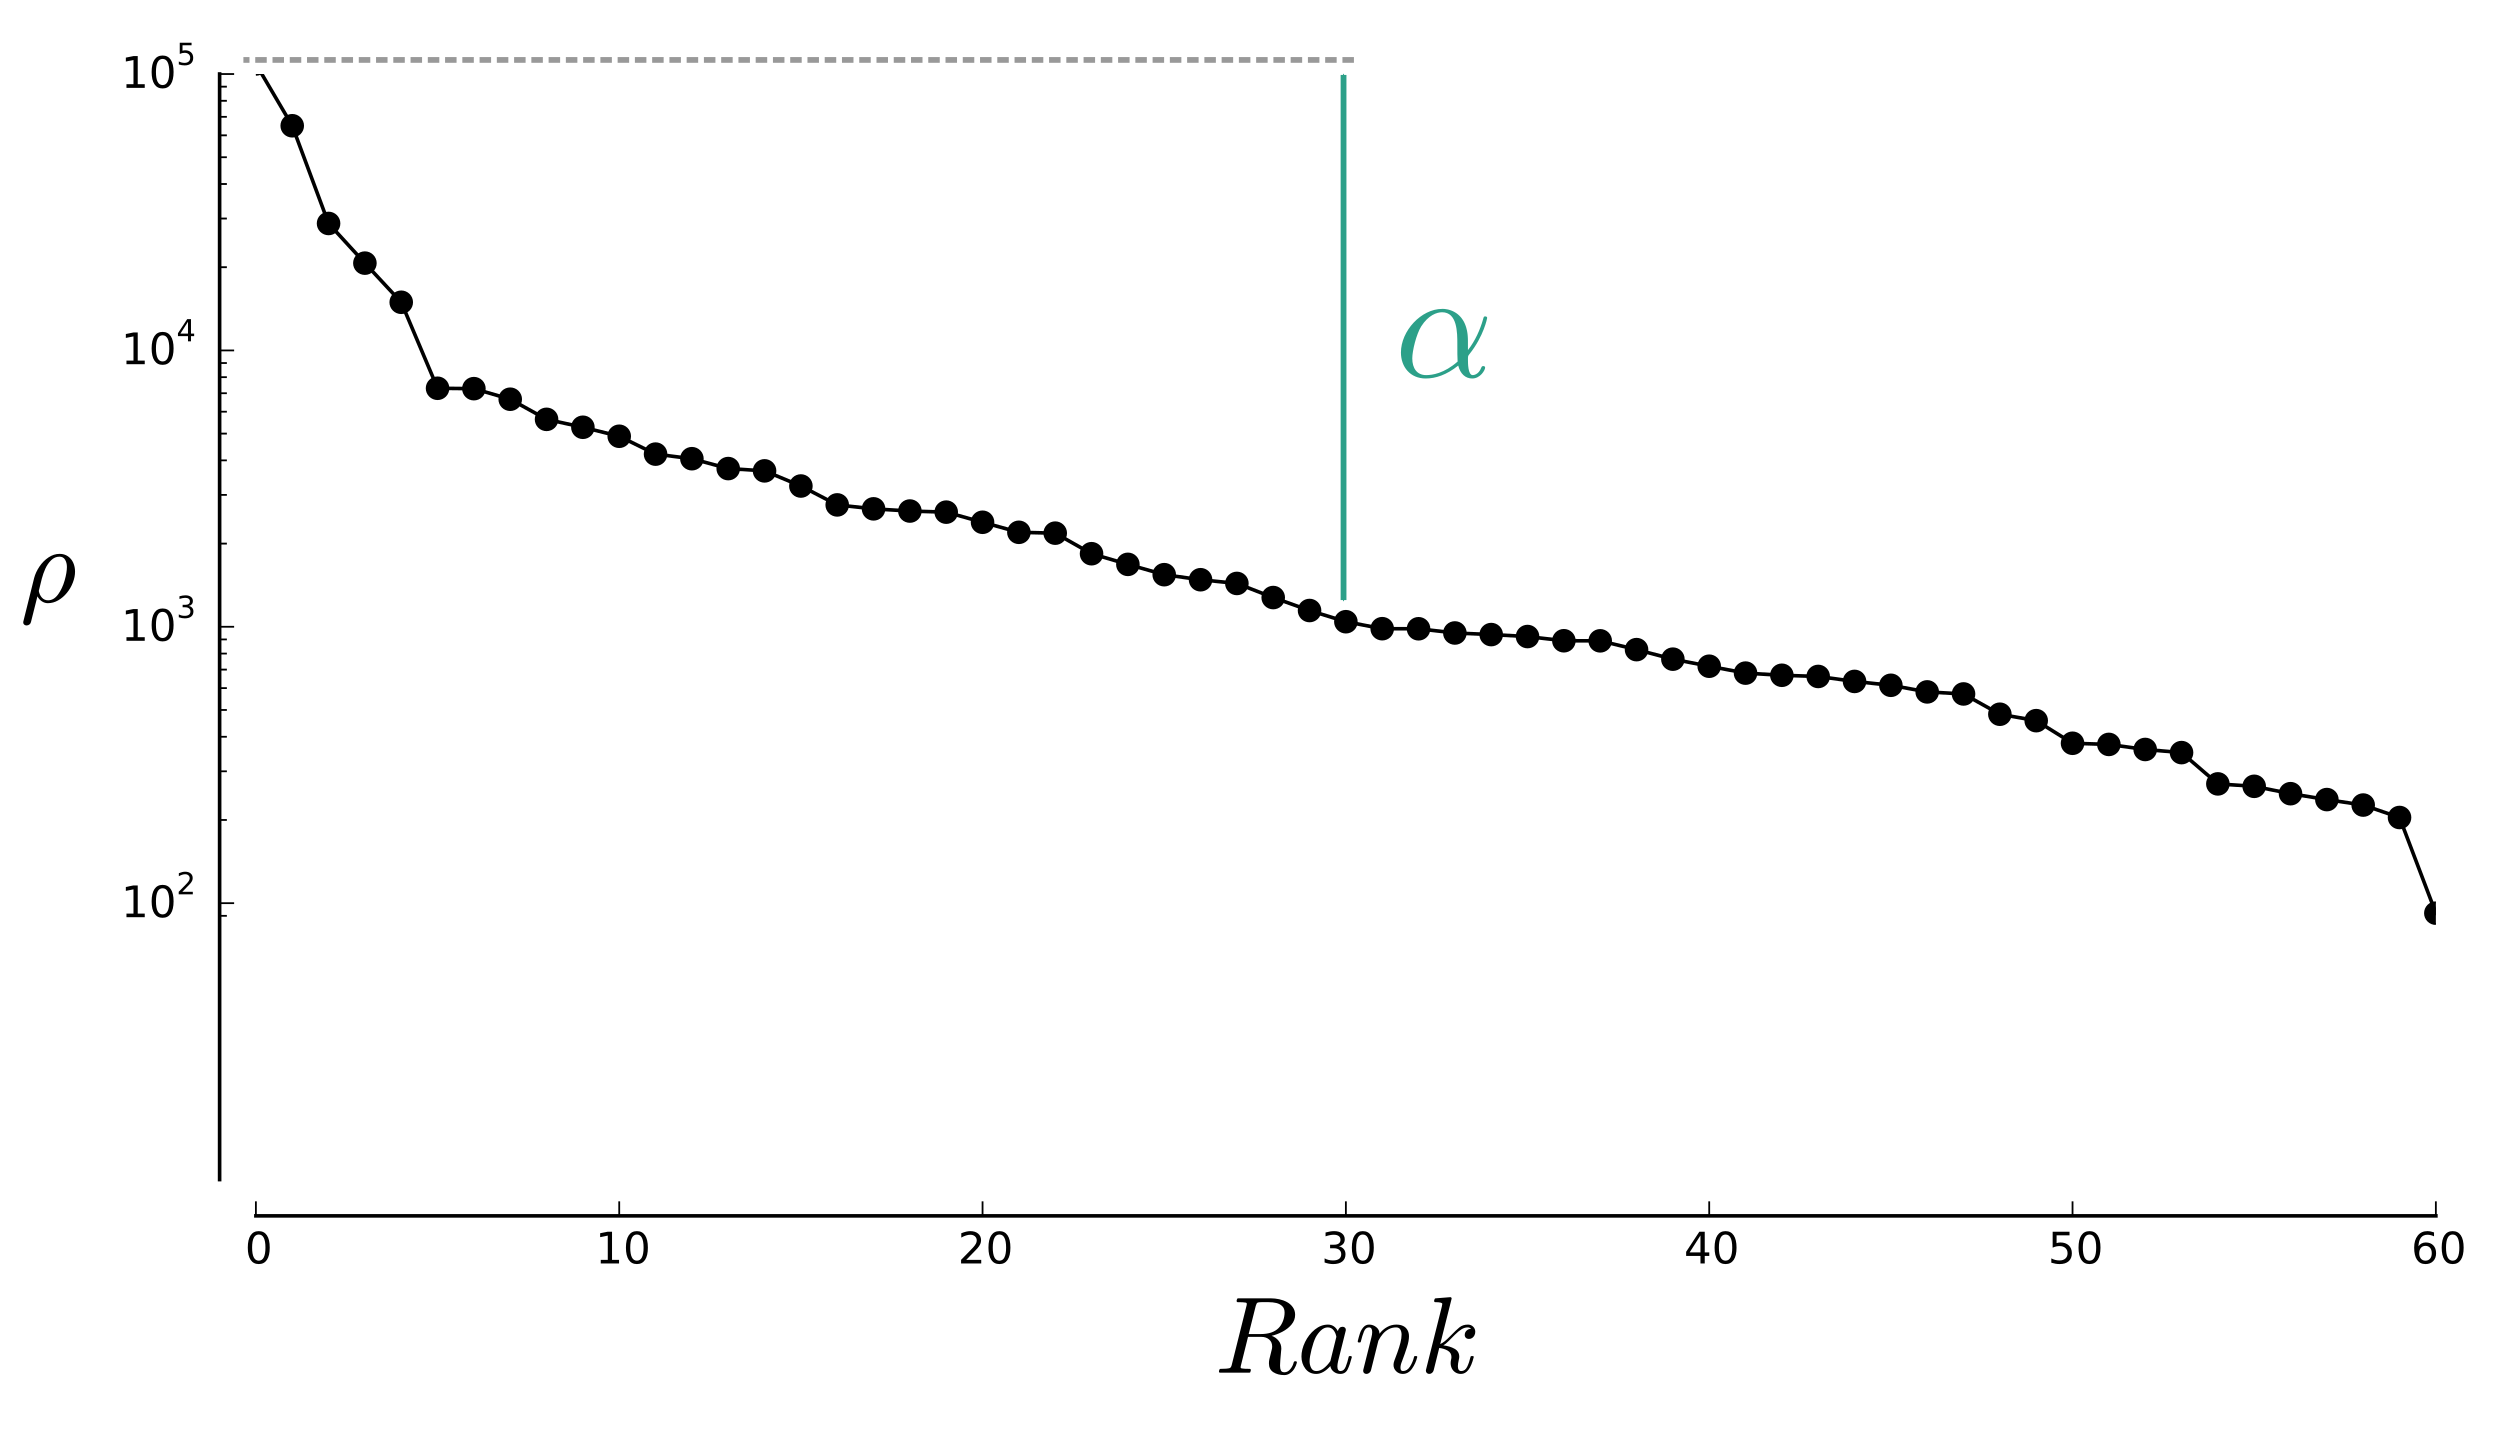 <?xml version="1.0" encoding="UTF-8" standalone="no"?>
<!-- Created with matplotlib (http://matplotlib.org/) -->

<svg
   xmlns:dc="http://purl.org/dc/elements/1.1/"
   xmlns:cc="http://creativecommons.org/ns#"
   xmlns:rdf="http://www.w3.org/1999/02/22-rdf-syntax-ns#"
   xmlns:svg="http://www.w3.org/2000/svg"
   xmlns="http://www.w3.org/2000/svg"
   xmlns:xlink="http://www.w3.org/1999/xlink"
   xmlns:sodipodi="http://sodipodi.sourceforge.net/DTD/sodipodi-0.dtd"
   xmlns:inkscape="http://www.inkscape.org/namespaces/inkscape"
   height="395pt"
   version="1.1"
   viewBox="0 0 689 395"
   width="689pt"
   id="svg2"
   inkscape:version="0.91 r13725"
   sodipodi:docname="rank_plot_LA.svg">
  <sodipodi:namedview
     pagecolor="#ffffff"
     bordercolor="#666666"
     borderopacity="1"
     objecttolerance="10"
     gridtolerance="10"
     guidetolerance="10"
     inkscape:pageopacity="0"
     inkscape:pageshadow="2"
     inkscape:window-width="1366"
     inkscape:window-height="768"
     id="namedview513"
     showgrid="false"
     inkscape:zoom="0.59606331"
     inkscape:cx="401.06392"
     inkscape:cy="326.67804"
     inkscape:window-x="0"
     inkscape:window-y="0"
     inkscape:window-maximized="0"
     inkscape:current-layer="svg2" />
  <defs
     id="defs4">
    <marker
       inkscape:stockid="Arrow1Mend"
       orient="auto"
       refY="0.0"
       refX="0.0"
       id="Arrow1Mend"
       style="overflow:visible;"
       inkscape:isstock="true">
      <path
         id="path4660"
         d="M 0.0,0.0 L 5.0,-5.0 L -12.5,0.0 L 5.0,5.0 L 0.0,0.0 z "
         style="fill-rule:evenodd;stroke:#2ca089;stroke-width:1pt;stroke-opacity:1;fill:#2ca089;fill-opacity:1"
         transform="scale(0.4) rotate(180) translate(10,0)" />
    </marker>
    <marker
       inkscape:stockid="Arrow1Mstart"
       orient="auto"
       refY="0.0"
       refX="0.0"
       id="Arrow1Mstart"
       style="overflow:visible"
       inkscape:isstock="true">
      <path
         id="path4657"
         d="M 0.0,0.0 L 5.0,-5.0 L -12.5,0.0 L 5.0,5.0 L 0.0,0.0 z "
         style="fill-rule:evenodd;stroke:#2ca089;stroke-width:1pt;stroke-opacity:1;fill:#2ca089;fill-opacity:1"
         transform="scale(0.4) translate(10,0)" />
    </marker>
    <style
       type="text/css"
       id="style6">
*{stroke-linecap:butt;stroke-linejoin:round;}
  </style>
  </defs>
  <g
     id="figure_1">
    <g
       id="patch_1">
      <path
         d=" M0 395.1 L689.4 395.1 L689.4 0 L0 0 z "
         style="fill:#ffffff;"
         id="path10" />
    </g>
    <g
       id="axes_1">
      <g
         id="patch_2">
        <path
           d=" M70.525 325.089 L671.324 325.089 L671.324 20.399 L70.525 20.399 z "
           style="fill:#ffffff;"
           id="path14" />
      </g>
      <g
         id="line2d_1">
        <path
           clip-path="url(#pd7e79f2cb3)"
           d=" M70.525 17.626 L80.538 34.658 L90.552 61.586 L100.565 72.52 L110.578 83.305 L120.592 107.006 L130.605 107.114 L140.618 110.027 L150.632 115.573 L160.645 117.755 L170.658 120.233 L180.671 125.157 L190.685 126.42 L200.698 129.14 L210.711 129.771 L220.725 133.946 L230.738 139.15 L240.751 140.238 L250.765 140.843 L260.778 141.148 L270.791 143.937 L280.805 146.703 L290.818 146.938 L300.831 152.605 L310.845 155.538 L320.858 158.383 L330.871 159.774 L340.884 160.796 L350.898 164.686 L360.911 168.259 L370.924 171.345 L380.938 173.269 L390.951 173.29 L400.964 174.451 L410.978 174.891 L420.991 175.431 L431.004 176.591 L441.018 176.613 L451.031 179.039 L461.044 181.666 L471.058 183.613 L481.071 185.512 L491.084 186.105 L501.097 186.431 L511.111 187.8 L521.124 188.865 L531.137 190.688 L541.151 191.253 L551.164 196.842 L561.177 198.614 L571.191 204.844 L581.204 205.161 L591.217 206.556 L601.231 207.418 L611.244 216.04 L621.257 216.71 L631.271 218.741 L641.284 220.364 L651.297 221.874 L661.31 225.303 L671.324 251.669"
           style="fill:none;stroke:#000000;stroke-linecap:square;"
           id="path17" />
        <defs
           id="defs19">
          <path
             d=" M0 3 C0.796 3 1.559 2.684 2.121 2.121 C2.684 1.559 3 0.796 3 0 C3 -0.796 2.684 -1.559 2.121 -2.121 C1.559 -2.684 0.796 -3 0 -3 C-0.796 -3 -1.559 -2.684 -2.121 -2.121 C-2.684 -1.559 -3 -0.796 -3 0 C-3 0.796 -2.684 1.559 -2.121 2.121 C-1.559 2.684 -0.796 3 0 3 z "
             id="m8b0675cc3b"
             style="stroke:#000000;stroke-width:0.5;" />
        </defs>
        <g
           clip-path="url(#pd7e79f2cb3)"
           id="g22">
          <use
             style="stroke:#000000;stroke-width:0.5;"
             x="70.525"
             xlink:href="#m8b0675cc3b"
             y="17.626"
             id="use24" />
          <use
             style="stroke:#000000;stroke-width:0.5;"
             x="80.538"
             xlink:href="#m8b0675cc3b"
             y="34.658"
             id="use26" />
          <use
             style="stroke:#000000;stroke-width:0.5;"
             x="90.552"
             xlink:href="#m8b0675cc3b"
             y="61.586"
             id="use28" />
          <use
             style="stroke:#000000;stroke-width:0.5;"
             x="100.565"
             xlink:href="#m8b0675cc3b"
             y="72.52"
             id="use30" />
          <use
             style="stroke:#000000;stroke-width:0.5;"
             x="110.578"
             xlink:href="#m8b0675cc3b"
             y="83.305"
             id="use32" />
          <use
             style="stroke:#000000;stroke-width:0.5;"
             x="120.592"
             xlink:href="#m8b0675cc3b"
             y="107.006"
             id="use34" />
          <use
             style="stroke:#000000;stroke-width:0.5;"
             x="130.605"
             xlink:href="#m8b0675cc3b"
             y="107.114"
             id="use36" />
          <use
             style="stroke:#000000;stroke-width:0.5;"
             x="140.618"
             xlink:href="#m8b0675cc3b"
             y="110.027"
             id="use38" />
          <use
             style="stroke:#000000;stroke-width:0.5;"
             x="150.632"
             xlink:href="#m8b0675cc3b"
             y="115.573"
             id="use40" />
          <use
             style="stroke:#000000;stroke-width:0.5;"
             x="160.645"
             xlink:href="#m8b0675cc3b"
             y="117.755"
             id="use42" />
          <use
             style="stroke:#000000;stroke-width:0.5;"
             x="170.658"
             xlink:href="#m8b0675cc3b"
             y="120.233"
             id="use44" />
          <use
             style="stroke:#000000;stroke-width:0.5;"
             x="180.671"
             xlink:href="#m8b0675cc3b"
             y="125.157"
             id="use46" />
          <use
             style="stroke:#000000;stroke-width:0.5;"
             x="190.685"
             xlink:href="#m8b0675cc3b"
             y="126.42"
             id="use48" />
          <use
             style="stroke:#000000;stroke-width:0.5;"
             x="200.698"
             xlink:href="#m8b0675cc3b"
             y="129.14"
             id="use50" />
          <use
             style="stroke:#000000;stroke-width:0.5;"
             x="210.711"
             xlink:href="#m8b0675cc3b"
             y="129.771"
             id="use52" />
          <use
             style="stroke:#000000;stroke-width:0.5;"
             x="220.725"
             xlink:href="#m8b0675cc3b"
             y="133.946"
             id="use54" />
          <use
             style="stroke:#000000;stroke-width:0.5;"
             x="230.738"
             xlink:href="#m8b0675cc3b"
             y="139.15"
             id="use56" />
          <use
             style="stroke:#000000;stroke-width:0.5;"
             x="240.751"
             xlink:href="#m8b0675cc3b"
             y="140.238"
             id="use58" />
          <use
             style="stroke:#000000;stroke-width:0.5;"
             x="250.765"
             xlink:href="#m8b0675cc3b"
             y="140.843"
             id="use60" />
          <use
             style="stroke:#000000;stroke-width:0.5;"
             x="260.778"
             xlink:href="#m8b0675cc3b"
             y="141.148"
             id="use62" />
          <use
             style="stroke:#000000;stroke-width:0.5;"
             x="270.791"
             xlink:href="#m8b0675cc3b"
             y="143.937"
             id="use64" />
          <use
             style="stroke:#000000;stroke-width:0.5;"
             x="280.805"
             xlink:href="#m8b0675cc3b"
             y="146.703"
             id="use66" />
          <use
             style="stroke:#000000;stroke-width:0.5;"
             x="290.818"
             xlink:href="#m8b0675cc3b"
             y="146.938"
             id="use68" />
          <use
             style="stroke:#000000;stroke-width:0.5;"
             x="300.831"
             xlink:href="#m8b0675cc3b"
             y="152.605"
             id="use70" />
          <use
             style="stroke:#000000;stroke-width:0.5;"
             x="310.845"
             xlink:href="#m8b0675cc3b"
             y="155.538"
             id="use72" />
          <use
             style="stroke:#000000;stroke-width:0.5;"
             x="320.858"
             xlink:href="#m8b0675cc3b"
             y="158.383"
             id="use74" />
          <use
             style="stroke:#000000;stroke-width:0.5;"
             x="330.871"
             xlink:href="#m8b0675cc3b"
             y="159.774"
             id="use76" />
          <use
             style="stroke:#000000;stroke-width:0.5;"
             x="340.884"
             xlink:href="#m8b0675cc3b"
             y="160.796"
             id="use78" />
          <use
             style="stroke:#000000;stroke-width:0.5;"
             x="350.898"
             xlink:href="#m8b0675cc3b"
             y="164.686"
             id="use80" />
          <use
             style="stroke:#000000;stroke-width:0.5;"
             x="360.911"
             xlink:href="#m8b0675cc3b"
             y="168.259"
             id="use82" />
          <use
             style="stroke:#000000;stroke-width:0.5;"
             x="370.924"
             xlink:href="#m8b0675cc3b"
             y="171.345"
             id="use84" />
          <use
             style="stroke:#000000;stroke-width:0.5;"
             x="380.938"
             xlink:href="#m8b0675cc3b"
             y="173.269"
             id="use86" />
          <use
             style="stroke:#000000;stroke-width:0.5;"
             x="390.951"
             xlink:href="#m8b0675cc3b"
             y="173.29"
             id="use88" />
          <use
             style="stroke:#000000;stroke-width:0.5;"
             x="400.964"
             xlink:href="#m8b0675cc3b"
             y="174.451"
             id="use90" />
          <use
             style="stroke:#000000;stroke-width:0.5;"
             x="410.978"
             xlink:href="#m8b0675cc3b"
             y="174.891"
             id="use92" />
          <use
             style="stroke:#000000;stroke-width:0.5;"
             x="420.991"
             xlink:href="#m8b0675cc3b"
             y="175.431"
             id="use94" />
          <use
             style="stroke:#000000;stroke-width:0.5;"
             x="431.004"
             xlink:href="#m8b0675cc3b"
             y="176.591"
             id="use96" />
          <use
             style="stroke:#000000;stroke-width:0.5;"
             x="441.018"
             xlink:href="#m8b0675cc3b"
             y="176.613"
             id="use98" />
          <use
             style="stroke:#000000;stroke-width:0.5;"
             x="451.031"
             xlink:href="#m8b0675cc3b"
             y="179.039"
             id="use100" />
          <use
             style="stroke:#000000;stroke-width:0.5;"
             x="461.044"
             xlink:href="#m8b0675cc3b"
             y="181.666"
             id="use102" />
          <use
             style="stroke:#000000;stroke-width:0.5;"
             x="471.058"
             xlink:href="#m8b0675cc3b"
             y="183.613"
             id="use104" />
          <use
             style="stroke:#000000;stroke-width:0.5;"
             x="481.071"
             xlink:href="#m8b0675cc3b"
             y="185.512"
             id="use106" />
          <use
             style="stroke:#000000;stroke-width:0.5;"
             x="491.084"
             xlink:href="#m8b0675cc3b"
             y="186.105"
             id="use108" />
          <use
             style="stroke:#000000;stroke-width:0.5;"
             x="501.097"
             xlink:href="#m8b0675cc3b"
             y="186.431"
             id="use110" />
          <use
             style="stroke:#000000;stroke-width:0.5;"
             x="511.111"
             xlink:href="#m8b0675cc3b"
             y="187.8"
             id="use112" />
          <use
             style="stroke:#000000;stroke-width:0.5;"
             x="521.124"
             xlink:href="#m8b0675cc3b"
             y="188.865"
             id="use114" />
          <use
             style="stroke:#000000;stroke-width:0.5;"
             x="531.137"
             xlink:href="#m8b0675cc3b"
             y="190.688"
             id="use116" />
          <use
             style="stroke:#000000;stroke-width:0.5;"
             x="541.151"
             xlink:href="#m8b0675cc3b"
             y="191.253"
             id="use118" />
          <use
             style="stroke:#000000;stroke-width:0.5;"
             x="551.164"
             xlink:href="#m8b0675cc3b"
             y="196.842"
             id="use120" />
          <use
             style="stroke:#000000;stroke-width:0.5;"
             x="561.177"
             xlink:href="#m8b0675cc3b"
             y="198.614"
             id="use122" />
          <use
             style="stroke:#000000;stroke-width:0.5;"
             x="571.191"
             xlink:href="#m8b0675cc3b"
             y="204.844"
             id="use124" />
          <use
             style="stroke:#000000;stroke-width:0.5;"
             x="581.204"
             xlink:href="#m8b0675cc3b"
             y="205.161"
             id="use126" />
          <use
             style="stroke:#000000;stroke-width:0.5;"
             x="591.217"
             xlink:href="#m8b0675cc3b"
             y="206.556"
             id="use128" />
          <use
             style="stroke:#000000;stroke-width:0.5;"
             x="601.231"
             xlink:href="#m8b0675cc3b"
             y="207.418"
             id="use130" />
          <use
             style="stroke:#000000;stroke-width:0.5;"
             x="611.244"
             xlink:href="#m8b0675cc3b"
             y="216.04"
             id="use132" />
          <use
             style="stroke:#000000;stroke-width:0.5;"
             x="621.257"
             xlink:href="#m8b0675cc3b"
             y="216.71"
             id="use134" />
          <use
             style="stroke:#000000;stroke-width:0.5;"
             x="631.271"
             xlink:href="#m8b0675cc3b"
             y="218.741"
             id="use136" />
          <use
             style="stroke:#000000;stroke-width:0.5;"
             x="641.284"
             xlink:href="#m8b0675cc3b"
             y="220.364"
             id="use138" />
          <use
             style="stroke:#000000;stroke-width:0.5;"
             x="651.297"
             xlink:href="#m8b0675cc3b"
             y="221.874"
             id="use140" />
          <use
             style="stroke:#000000;stroke-width:0.5;"
             x="661.31"
             xlink:href="#m8b0675cc3b"
             y="225.303"
             id="use142" />
          <use
             style="stroke:#000000;stroke-width:0.5;"
             x="671.324"
             xlink:href="#m8b0675cc3b"
             y="251.669"
             id="use144" />
        </g>
      </g>
      <g
         id="patch_3">
        <path
           d=" M70.525 335.089 L671.324 335.089"
           style="fill:none;stroke:#000000;stroke-linecap:square;stroke-linejoin:miter;"
           id="path147" />
      </g>
      <g
         id="patch_4">
        <path
           d=" M60.525 325.089 L60.525 20.399"
           style="fill:none;stroke:#000000;stroke-linecap:square;stroke-linejoin:miter;"
           id="path150" />
      </g>
      <g
         id="matplotlib.axis_1">
        <g
           id="xtick_1">
          <g
             id="line2d_2">
            <defs
               id="defs155">
              <path
                 d=" M0 0 L0 -4"
                 id="m93b0483c22"
                 style="stroke:#000000;stroke-width:0.5;" />
            </defs>
            <g
               id="g158">
              <use
                 style="stroke:#000000;stroke-width:0.5;"
                 x="70.525"
                 xlink:href="#m93b0483c22"
                 y="335.089"
                 id="use160" />
            </g>
          </g>
          <g
             id="text_1">
            <!-- 0 -->
            <defs
               id="defs163">
              <path
                 d=" M31.781 66.406 Q24.172 66.406 20.328 58.906 Q16.5 51.422 16.5 36.375 Q16.5 21.391 20.328 13.891 Q24.172 6.391 31.781 6.391 Q39.453 6.391 43.281 13.891 Q47.125 21.391 47.125 36.375 Q47.125 51.422 43.281 58.906 Q39.453 66.406 31.781 66.406 M31.781 74.219 Q44.047 74.219 50.516 64.516 Q56.984 54.828 56.984 36.375 Q56.984 17.969 50.516 8.266 Q44.047 -1.422 31.781 -1.422 Q19.531 -1.422 13.062 8.266 Q6.594 17.969 6.594 36.375 Q6.594 54.828 13.062 64.516 Q19.531 74.219 31.781 74.219"
                 id="BitstreamVeraSans-Roman-30" />
            </defs>
            <g
               transform="translate(67.502 348.207)scale(0.12 -0.12)"
               id="g166">
              <use
                 xlink:href="#BitstreamVeraSans-Roman-30"
                 id="use168" />
            </g>
          </g>
        </g>
        <g
           id="xtick_2">
          <g
             id="line2d_3">
            <g
               id="g172">
              <use
                 style="stroke:#000000;stroke-width:0.5;"
                 x="170.658"
                 xlink:href="#m93b0483c22"
                 y="335.089"
                 id="use174" />
            </g>
          </g>
          <g
             id="text_2">
            <!-- 10 -->
            <defs
               id="defs177">
              <path
                 d=" M12.406 8.297 L28.516 8.297 L28.516 63.922 L10.984 60.406 L10.984 69.391 L28.422 72.906 L38.281 72.906 L38.281 8.297 L54.391 8.297 L54.391 0 L12.406 0 z "
                 id="BitstreamVeraSans-Roman-31" />
            </defs>
            <g
               transform="translate(164.081 348.207)scale(0.12 -0.12)"
               id="g180">
              <use
                 xlink:href="#BitstreamVeraSans-Roman-31"
                 id="use182" />
              <use
                 x="63.623"
                 xlink:href="#BitstreamVeraSans-Roman-30"
                 id="use184" />
            </g>
          </g>
        </g>
        <g
           id="xtick_3">
          <g
             id="line2d_4">
            <g
               id="g188">
              <use
                 style="stroke:#000000;stroke-width:0.5;"
                 x="270.791"
                 xlink:href="#m93b0483c22"
                 y="335.089"
                 id="use190" />
            </g>
          </g>
          <g
             id="text_3">
            <!-- 20 -->
            <defs
               id="defs193">
              <path
                 d=" M19.188 8.297 L53.609 8.297 L53.609 0 L7.328 0 L7.328 8.297 Q12.938 14.109 22.625 23.891 Q32.328 33.688 34.812 36.531 Q39.547 41.844 41.422 45.531 Q43.312 49.219 43.312 52.781 Q43.312 58.594 39.234 62.25 Q35.156 65.922 28.609 65.922 Q23.969 65.922 18.812 64.312 Q13.672 62.703 7.812 59.422 L7.812 69.391 Q13.766 71.781 18.938 73 Q24.125 74.219 28.422 74.219 Q39.75 74.219 46.484 68.547 Q53.219 62.891 53.219 53.422 Q53.219 48.922 51.531 44.891 Q49.859 40.875 45.406 35.406 Q44.188 33.984 37.641 27.219 Q31.109 20.453 19.188 8.297"
                 id="BitstreamVeraSans-Roman-32" />
            </defs>
            <g
               transform="translate(263.994 348.207)scale(0.12 -0.12)"
               id="g196">
              <use
                 xlink:href="#BitstreamVeraSans-Roman-32"
                 id="use198" />
              <use
                 x="63.623"
                 xlink:href="#BitstreamVeraSans-Roman-30"
                 id="use200" />
            </g>
          </g>
        </g>
        <g
           id="xtick_4">
          <g
             id="line2d_5">
            <g
               id="g204">
              <use
                 style="stroke:#000000;stroke-width:0.5;"
                 x="370.924"
                 xlink:href="#m93b0483c22"
                 y="335.089"
                 id="use206" />
            </g>
          </g>
          <g
             id="text_4">
            <!-- 30 -->
            <defs
               id="defs209">
              <path
                 d=" M40.578 39.312 Q47.656 37.797 51.625 33 Q55.609 28.219 55.609 21.188 Q55.609 10.406 48.188 4.484 Q40.766 -1.422 27.094 -1.422 Q22.516 -1.422 17.656 -0.516 Q12.797 0.391 7.625 2.203 L7.625 11.719 Q11.719 9.328 16.594 8.109 Q21.484 6.891 26.812 6.891 Q36.078 6.891 40.938 10.547 Q45.797 14.203 45.797 21.188 Q45.797 27.641 41.281 31.266 Q36.766 34.906 28.719 34.906 L20.219 34.906 L20.219 43.016 L29.109 43.016 Q36.375 43.016 40.234 45.922 Q44.094 48.828 44.094 54.297 Q44.094 59.906 40.109 62.906 Q36.141 65.922 28.719 65.922 Q24.656 65.922 20.016 65.031 Q15.375 64.156 9.812 62.312 L9.812 71.094 Q15.438 72.656 20.344 73.438 Q25.25 74.219 29.594 74.219 Q40.828 74.219 47.359 69.109 Q53.906 64.016 53.906 55.328 Q53.906 49.266 50.438 45.094 Q46.969 40.922 40.578 39.312"
                 id="BitstreamVeraSans-Roman-33" />
            </defs>
            <g
               transform="translate(364.145 348.207)scale(0.12 -0.12)"
               id="g212">
              <use
                 xlink:href="#BitstreamVeraSans-Roman-33"
                 id="use214" />
              <use
                 x="63.623"
                 xlink:href="#BitstreamVeraSans-Roman-30"
                 id="use216" />
            </g>
          </g>
        </g>
        <g
           id="xtick_5">
          <g
             id="line2d_6">
            <g
               id="g220">
              <use
                 style="stroke:#000000;stroke-width:0.5;"
                 x="471.058"
                 xlink:href="#m93b0483c22"
                 y="335.089"
                 id="use222" />
            </g>
          </g>
          <g
             id="text_5">
            <!-- 40 -->
            <defs
               id="defs225">
              <path
                 d=" M37.797 64.312 L12.891 25.391 L37.797 25.391 z  M35.203 72.906 L47.609 72.906 L47.609 25.391 L58.016 25.391 L58.016 17.188 L47.609 17.188 L47.609 0 L37.797 0 L37.797 17.188 L4.891 17.188 L4.891 26.703 z "
                 id="BitstreamVeraSans-Roman-34" />
            </defs>
            <g
               transform="translate(464.114 348.207)scale(0.12 -0.12)"
               id="g228">
              <use
                 xlink:href="#BitstreamVeraSans-Roman-34"
                 id="use230" />
              <use
                 x="63.623"
                 xlink:href="#BitstreamVeraSans-Roman-30"
                 id="use232" />
            </g>
          </g>
        </g>
        <g
           id="xtick_6">
          <g
             id="line2d_7">
            <g
               id="g236">
              <use
                 style="stroke:#000000;stroke-width:0.5;"
                 x="571.191"
                 xlink:href="#m93b0483c22"
                 y="335.089"
                 id="use238" />
            </g>
          </g>
          <g
             id="text_6">
            <!-- 50 -->
            <defs
               id="defs241">
              <path
                 d=" M10.797 72.906 L49.516 72.906 L49.516 64.594 L19.828 64.594 L19.828 46.734 Q21.969 47.469 24.109 47.828 Q26.266 48.188 28.422 48.188 Q40.625 48.188 47.75 41.5 Q54.891 34.812 54.891 23.391 Q54.891 11.625 47.562 5.094 Q40.234 -1.422 26.906 -1.422 Q22.312 -1.422 17.547 -0.641 Q12.797 0.141 7.719 1.703 L7.719 11.625 Q12.109 9.234 16.797 8.062 Q21.484 6.891 26.703 6.891 Q35.156 6.891 40.078 11.328 Q45.016 15.766 45.016 23.391 Q45.016 31 40.078 35.438 Q35.156 39.891 26.703 39.891 Q22.75 39.891 18.812 39.016 Q14.891 38.141 10.797 36.281 z "
                 id="BitstreamVeraSans-Roman-35" />
            </defs>
            <g
               transform="translate(564.417 348.207)scale(0.12 -0.12)"
               id="g244">
              <use
                 xlink:href="#BitstreamVeraSans-Roman-35"
                 id="use246" />
              <use
                 x="63.623"
                 xlink:href="#BitstreamVeraSans-Roman-30"
                 id="use248" />
            </g>
          </g>
        </g>
        <g
           id="xtick_7">
          <g
             id="line2d_8">
            <g
               id="g252">
              <use
                 style="stroke:#000000;stroke-width:0.5;"
                 x="671.324"
                 xlink:href="#m93b0483c22"
                 y="335.089"
                 id="use254" />
            </g>
          </g>
          <g
             id="text_7">
            <!-- 60 -->
            <defs
               id="defs257">
              <path
                 d=" M33.016 40.375 Q26.375 40.375 22.484 35.828 Q18.609 31.297 18.609 23.391 Q18.609 15.531 22.484 10.953 Q26.375 6.391 33.016 6.391 Q39.656 6.391 43.531 10.953 Q47.406 15.531 47.406 23.391 Q47.406 31.297 43.531 35.828 Q39.656 40.375 33.016 40.375 M52.594 71.297 L52.594 62.312 Q48.875 64.062 45.094 64.984 Q41.312 65.922 37.594 65.922 Q27.828 65.922 22.672 59.328 Q17.531 52.734 16.797 39.406 Q19.672 43.656 24.016 45.922 Q28.375 48.188 33.594 48.188 Q44.578 48.188 50.953 41.516 Q57.328 34.859 57.328 23.391 Q57.328 12.156 50.688 5.359 Q44.047 -1.422 33.016 -1.422 Q20.359 -1.422 13.672 8.266 Q6.984 17.969 6.984 36.375 Q6.984 53.656 15.188 63.938 Q23.391 74.219 37.203 74.219 Q40.922 74.219 44.703 73.484 Q48.484 72.75 52.594 71.297"
                 id="BitstreamVeraSans-Roman-36" />
            </defs>
            <g
               transform="translate(664.506 348.207)scale(0.12 -0.12)"
               id="g260">
              <use
                 xlink:href="#BitstreamVeraSans-Roman-36"
                 id="use262" />
              <use
                 x="63.623"
                 xlink:href="#BitstreamVeraSans-Roman-30"
                 id="use264" />
            </g>
          </g>
        </g>
        <g
           id="text_8">
          <!-- $Rank$ -->
          <defs
             id="defs267">
            <path
               d=" M17.391 -1.125 Q11.078 -1.125 7.438 3.641 Q3.812 8.406 3.812 14.891 Q3.812 21.297 7.125 28.172 Q10.453 35.062 16.094 39.625 Q21.734 44.188 28.219 44.188 Q31.203 44.188 33.547 42.578 Q35.891 40.969 37.203 38.188 Q38.328 42.188 41.609 42.188 Q42.875 42.188 43.719 41.422 Q44.578 40.672 44.578 39.406 Q44.578 39.109 44.547 38.953 Q44.531 38.812 44.484 38.625 L37.5 10.688 Q36.812 7.719 36.812 5.812 Q36.812 1.516 39.703 1.516 Q42.828 1.516 44.453 5.484 Q46.094 9.469 47.219 14.703 Q47.406 15.281 48 15.281 L49.219 15.281 Q49.609 15.281 49.844 14.938 Q50.094 14.594 50.094 14.312 Q48.344 7.328 46.266 3.094 Q44.188 -1.125 39.5 -1.125 Q36.141 -1.125 33.547 0.844 Q30.953 2.828 30.328 6.109 Q23.875 -1.125 17.391 -1.125 M17.484 1.516 Q21.094 1.516 24.484 4.219 Q27.875 6.938 30.328 10.594 Q30.422 10.688 30.422 10.891 L35.797 32.625 L35.891 32.906 Q35.297 36.469 33.312 39.031 Q31.344 41.609 27.984 41.609 Q24.609 41.609 21.703 38.844 Q18.797 36.078 16.797 32.328 Q14.844 28.328 13.062 21.344 Q11.281 14.359 11.281 10.5 Q11.281 7.031 12.766 4.266 Q14.266 1.516 17.484 1.516"
               id="Cmmi10-61" />
            <path
               d=" M4.891 0 Q3.906 0 3.906 1.312 Q3.953 1.562 4.094 2.172 Q4.25 2.781 4.516 3.141 Q4.781 3.516 5.172 3.516 Q11.281 3.516 13.719 4.203 Q14.984 4.641 15.578 6.891 L29.297 61.812 Q29.5 62.797 29.5 63.188 Q29.5 64.266 28.328 64.406 Q26.422 64.797 21.094 64.797 Q20.125 64.797 20.125 66.109 Q20.172 66.359 20.312 66.969 Q20.453 67.578 20.719 67.938 Q21 68.312 21.391 68.312 L51.703 68.312 Q55.328 68.312 59.234 67.484 Q63.141 66.656 66.406 64.875 Q69.672 63.094 71.766 60.125 Q73.875 57.172 73.875 53.219 Q73.875 48.188 70.547 44.234 Q67.234 40.281 62.156 37.625 Q57.078 34.969 52.297 33.891 Q56.203 32.469 58.688 29.359 Q61.188 26.266 61.188 22.219 Q61.188 21.688 61.156 21.406 Q61.141 21.141 61.078 20.797 L60.297 11.922 Q60.203 9.969 60.109 8.594 Q60.016 7.234 60.016 6.391 Q60.016 3.656 60.812 2.016 Q61.625 0.391 64.016 0.391 Q67.141 0.391 69.5 3.297 Q71.875 6.203 72.609 9.625 Q73.047 10.5 73.578 10.5 L74.516 10.5 Q75.484 10.5 75.484 9.188 Q74.75 6.297 73.156 3.703 Q71.578 1.125 69.156 -0.531 Q66.75 -2.203 63.922 -2.203 Q58.062 -2.203 53.938 0.406 Q49.812 3.031 49.812 8.594 Q49.812 10.688 50.203 12.312 L52.391 21.188 Q52.781 22.406 52.781 24.031 Q52.781 28.172 49.969 30.531 Q47.172 32.906 42.922 32.906 L30.609 32.906 L24.031 6.5 Q23.781 5.672 23.781 5.078 Q23.781 4.047 25 3.906 Q26.906 3.516 32.172 3.516 Q33.203 3.516 33.203 2.203 Q32.859 0.781 32.656 0.391 Q32.469 0 31.5 0 z  M31.203 35.5 L42.281 35.5 Q53.172 35.5 58.688 41.016 Q61.234 43.562 62.719 47.484 Q64.203 51.422 64.203 55.328 Q64.203 59.031 62.031 61.125 Q59.859 63.234 56.656 64.016 Q53.469 64.797 49.609 64.797 L42.922 64.797 Q40.188 64.797 39.297 64.328 Q38.422 63.875 37.703 61.375 z "
               id="Cmmi10-52" />
            <path
               d=" M5.328 1.812 Q5.328 2.391 5.422 2.688 L19.922 60.5 Q20.312 62.203 20.406 63.188 Q20.406 64.797 13.922 64.797 Q12.891 64.797 12.891 66.109 Q12.938 66.359 13.109 66.984 Q13.281 67.625 13.547 67.969 Q13.812 68.312 14.312 68.312 L27.781 69.391 L28.078 69.391 Q28.078 69.281 28.422 69.109 Q28.766 68.953 28.812 68.891 Q29 68.406 29 68.109 L18.5 26.312 Q22.125 27.828 27.609 33.516 Q33.109 39.203 36.203 41.688 Q39.312 44.188 44 44.188 Q46.781 44.188 48.734 42.281 Q50.688 40.375 50.688 37.594 Q50.688 35.844 49.953 34.344 Q49.219 32.859 47.891 31.922 Q46.578 31 44.828 31 Q43.219 31 42.109 32 Q41.016 33.016 41.016 34.625 Q41.016 37.016 42.703 38.641 Q44.391 40.281 46.781 40.281 Q45.797 41.609 43.797 41.609 Q40.828 41.609 38.062 39.891 Q35.297 38.188 32.094 34.984 Q28.906 31.781 26.266 29.125 Q23.641 26.469 21.391 25.094 Q27.297 24.422 31.641 22 Q35.984 19.578 35.984 14.594 Q35.984 13.578 35.594 12.016 Q34.719 8.25 34.719 6 Q34.719 1.516 37.797 1.516 Q41.406 1.516 43.281 5.469 Q45.172 9.422 46.391 14.703 Q46.578 15.281 47.219 15.281 L48.391 15.281 Q48.781 15.281 49.047 15.031 Q49.312 14.797 49.312 14.406 Q49.312 14.312 49.219 14.109 Q45.453 -1.125 37.594 -1.125 Q34.766 -1.125 32.594 0.188 Q30.422 1.516 29.25 3.781 Q28.078 6.062 28.078 8.891 Q28.078 10.5 28.516 12.203 Q28.812 13.375 28.812 14.406 Q28.812 18.266 25.391 20.266 Q21.969 22.266 17.578 22.703 L12.5 2.297 Q12.109 0.781 10.984 -0.172 Q9.859 -1.125 8.406 -1.125 Q7.125 -1.125 6.219 -0.266 Q5.328 0.594 5.328 1.812"
               id="Cmmi10-6b" />
            <path
               d=" M7.719 1.703 Q7.719 2.297 7.812 2.594 L15.281 32.422 Q16.016 35.203 16.016 37.312 Q16.016 41.609 13.094 41.609 Q9.969 41.609 8.453 37.859 Q6.938 34.125 5.516 28.422 Q5.516 28.125 5.219 27.953 Q4.938 27.781 4.688 27.781 L3.516 27.781 Q3.172 27.781 2.922 28.141 Q2.688 28.516 2.688 28.812 Q3.766 33.156 4.766 36.172 Q5.766 39.203 7.891 41.688 Q10.016 44.188 13.188 44.188 Q16.938 44.188 19.812 41.812 Q22.703 39.453 22.703 35.797 Q25.688 39.703 29.688 41.938 Q33.688 44.188 38.188 44.188 Q41.75 44.188 44.328 42.969 Q46.922 41.75 48.359 39.281 Q49.812 36.812 49.812 33.406 Q49.812 29.297 47.969 23.484 Q46.141 17.672 43.406 10.5 Q42 7.234 42 4.5 Q42 1.516 44.281 1.516 Q48.188 1.516 50.797 5.703 Q53.422 9.906 54.5 14.703 Q54.688 15.281 55.328 15.281 L56.5 15.281 Q56.891 15.281 57.156 15.031 Q57.422 14.797 57.422 14.406 Q57.422 14.312 57.328 14.109 Q55.953 8.453 52.562 3.656 Q49.172 -1.125 44.094 -1.125 Q40.578 -1.125 38.078 1.297 Q35.594 3.719 35.594 7.172 Q35.594 9.031 36.375 11.078 Q37.641 14.359 39.281 18.891 Q40.922 23.438 41.969 27.578 Q43.016 31.734 43.016 34.906 Q43.016 37.703 41.859 39.656 Q40.719 41.609 37.984 41.609 Q34.328 41.609 31.25 39.984 Q28.172 38.375 25.875 35.719 Q23.578 33.062 21.688 29.391 L14.891 2.203 Q14.547 0.828 13.344 -0.141 Q12.156 -1.125 10.688 -1.125 Q9.469 -1.125 8.594 -0.344 Q7.719 0.438 7.719 1.703"
               id="Cmmi10-6e" />
          </defs>
          <g
             transform="translate(334.774 378.498)scale(0.3 -0.3)"
             id="g273">
            <use
               transform="translate(0.0 0.609)"
               xlink:href="#Cmmi10-52"
               id="use275" />
            <use
               transform="translate(75.879 0.609)"
               xlink:href="#Cmmi10-61"
               id="use277" />
            <use
               transform="translate(128.662 0.609)"
               xlink:href="#Cmmi10-6e"
               id="use279" />
            <use
               transform="translate(188.672 0.609)"
               xlink:href="#Cmmi10-6b"
               id="use281" />
          </g>
        </g>
      </g>
      <g
         id="matplotlib.axis_2">
        <g
           id="ytick_1">
          <g
             id="line2d_9">
            <defs
               id="defs286">
              <path
                 d=" M0 0 L4 0"
                 id="m728421d6d4"
                 style="stroke:#000000;stroke-width:0.5;" />
            </defs>
            <g
               id="g289">
              <use
                 style="stroke:#000000;stroke-width:0.5;"
                 x="60.525"
                 xlink:href="#m728421d6d4"
                 y="248.917"
                 id="use291" />
            </g>
          </g>
          <g
             id="text_9">
            <!-- $\mathdefault{10^{2}}$ -->
            <g
               transform="translate(33.365 252.841)scale(0.12 -0.12)"
               id="g294">
              <use
                 transform="translate(0.0 0.547)"
                 xlink:href="#BitstreamVeraSans-Roman-31"
                 id="use296" />
              <use
                 transform="translate(63.623 0.547)"
                 xlink:href="#BitstreamVeraSans-Roman-30"
                 id="use298" />
              <use
                 transform="translate(127.246 53.047)scale(0.7)"
                 xlink:href="#BitstreamVeraSans-Roman-32"
                 id="use300" />
            </g>
          </g>
        </g>
        <g
           id="ytick_2">
          <g
             id="line2d_10">
            <g
               id="g304">
              <use
                 style="stroke:#000000;stroke-width:0.5;"
                 x="60.525"
                 xlink:href="#m728421d6d4"
                 y="172.744"
                 id="use306" />
            </g>
          </g>
          <g
             id="text_10">
            <!-- $\mathdefault{10^{3}}$ -->
            <g
               transform="translate(33.365 176.668)scale(0.12 -0.12)"
               id="g309">
              <use
                 transform="translate(0.0 0.547)"
                 xlink:href="#BitstreamVeraSans-Roman-31"
                 id="use311" />
              <use
                 transform="translate(63.623 0.547)"
                 xlink:href="#BitstreamVeraSans-Roman-30"
                 id="use313" />
              <use
                 transform="translate(127.246 53.047)scale(0.7)"
                 xlink:href="#BitstreamVeraSans-Roman-33"
                 id="use315" />
            </g>
          </g>
        </g>
        <g
           id="ytick_3">
          <g
             id="line2d_11">
            <g
               id="g319">
              <use
                 style="stroke:#000000;stroke-width:0.5;"
                 x="60.525"
                 xlink:href="#m728421d6d4"
                 y="96.572"
                 id="use321" />
            </g>
          </g>
          <g
             id="text_11">
            <!-- $\mathdefault{10^{4}}$ -->
            <g
               transform="translate(33.365 100.436)scale(0.12 -0.12)"
               id="g324">
              <use
                 transform="translate(0.0 0.466)"
                 xlink:href="#BitstreamVeraSans-Roman-31"
                 id="use326" />
              <use
                 transform="translate(63.623 0.466)"
                 xlink:href="#BitstreamVeraSans-Roman-30"
                 id="use328" />
              <use
                 transform="translate(127.246 52.966)scale(0.7)"
                 xlink:href="#BitstreamVeraSans-Roman-34"
                 id="use330" />
            </g>
          </g>
        </g>
        <g
           id="ytick_4">
          <g
             id="line2d_12">
            <g
               id="g334">
              <use
                 style="stroke:#000000;stroke-width:0.5;"
                 x="60.525"
                 xlink:href="#m728421d6d4"
                 y="20.399"
                 id="use336" />
            </g>
          </g>
          <g
             id="text_12">
            <!-- $\mathdefault{10^{5}}$ -->
            <g
               transform="translate(33.365 24.264)scale(0.12 -0.12)"
               id="g339">
              <use
                 transform="translate(0.0 0.466)"
                 xlink:href="#BitstreamVeraSans-Roman-31"
                 id="use341" />
              <use
                 transform="translate(63.623 0.466)"
                 xlink:href="#BitstreamVeraSans-Roman-30"
                 id="use343" />
              <use
                 transform="translate(127.246 52.966)scale(0.7)"
                 xlink:href="#BitstreamVeraSans-Roman-35"
                 id="use345" />
            </g>
          </g>
        </g>
        <g
           id="ytick_5">
          <g
             id="line2d_13">
            <defs
               id="defs349">
              <path
                 d=" M0 0 L2 0"
                 id="mf0c55a9a47"
                 style="stroke:#000000;stroke-width:0.5;" />
            </defs>
            <g
               id="g352">
              <use
                 style="stroke:#000000;stroke-width:0.5;"
                 x="60.525"
                 xlink:href="#mf0c55a9a47"
                 y="252.402"
                 id="use354" />
            </g>
          </g>
        </g>
        <g
           id="ytick_6">
          <g
             id="line2d_14">
            <g
               id="g358">
              <use
                 style="stroke:#000000;stroke-width:0.5;"
                 x="60.525"
                 xlink:href="#mf0c55a9a47"
                 y="225.986"
                 id="use360" />
            </g>
          </g>
        </g>
        <g
           id="ytick_7">
          <g
             id="line2d_15">
            <g
               id="g364">
              <use
                 style="stroke:#000000;stroke-width:0.5;"
                 x="60.525"
                 xlink:href="#mf0c55a9a47"
                 y="212.573"
                 id="use366" />
            </g>
          </g>
        </g>
        <g
           id="ytick_8">
          <g
             id="line2d_16">
            <g
               id="g370">
              <use
                 style="stroke:#000000;stroke-width:0.5;"
                 x="60.525"
                 xlink:href="#mf0c55a9a47"
                 y="203.056"
                 id="use372" />
            </g>
          </g>
        </g>
        <g
           id="ytick_9">
          <g
             id="line2d_17">
            <g
               id="g376">
              <use
                 style="stroke:#000000;stroke-width:0.5;"
                 x="60.525"
                 xlink:href="#mf0c55a9a47"
                 y="195.674"
                 id="use378" />
            </g>
          </g>
        </g>
        <g
           id="ytick_10">
          <g
             id="line2d_18">
            <g
               id="g382">
              <use
                 style="stroke:#000000;stroke-width:0.5;"
                 x="60.525"
                 xlink:href="#mf0c55a9a47"
                 y="189.643"
                 id="use384" />
            </g>
          </g>
        </g>
        <g
           id="ytick_11">
          <g
             id="line2d_19">
            <g
               id="g388">
              <use
                 style="stroke:#000000;stroke-width:0.5;"
                 x="60.525"
                 xlink:href="#mf0c55a9a47"
                 y="184.543"
                 id="use390" />
            </g>
          </g>
        </g>
        <g
           id="ytick_12">
          <g
             id="line2d_20">
            <g
               id="g394">
              <use
                 style="stroke:#000000;stroke-width:0.5;"
                 x="60.525"
                 xlink:href="#mf0c55a9a47"
                 y="180.126"
                 id="use396" />
            </g>
          </g>
        </g>
        <g
           id="ytick_13">
          <g
             id="line2d_21">
            <g
               id="g400">
              <use
                 style="stroke:#000000;stroke-width:0.5;"
                 x="60.525"
                 xlink:href="#mf0c55a9a47"
                 y="176.23"
                 id="use402" />
            </g>
          </g>
        </g>
        <g
           id="ytick_14">
          <g
             id="line2d_22">
            <g
               id="g406">
              <use
                 style="stroke:#000000;stroke-width:0.5;"
                 x="60.525"
                 xlink:href="#mf0c55a9a47"
                 y="149.814"
                 id="use408" />
            </g>
          </g>
        </g>
        <g
           id="ytick_15">
          <g
             id="line2d_23">
            <g
               id="g412">
              <use
                 style="stroke:#000000;stroke-width:0.5;"
                 x="60.525"
                 xlink:href="#mf0c55a9a47"
                 y="136.401"
                 id="use414" />
            </g>
          </g>
        </g>
        <g
           id="ytick_16">
          <g
             id="line2d_24">
            <g
               id="g418">
              <use
                 style="stroke:#000000;stroke-width:0.5;"
                 x="60.525"
                 xlink:href="#mf0c55a9a47"
                 y="126.884"
                 id="use420" />
            </g>
          </g>
        </g>
        <g
           id="ytick_17">
          <g
             id="line2d_25">
            <g
               id="g424">
              <use
                 style="stroke:#000000;stroke-width:0.5;"
                 x="60.525"
                 xlink:href="#mf0c55a9a47"
                 y="119.502"
                 id="use426" />
            </g>
          </g>
        </g>
        <g
           id="ytick_18">
          <g
             id="line2d_26">
            <g
               id="g430">
              <use
                 style="stroke:#000000;stroke-width:0.5;"
                 x="60.525"
                 xlink:href="#mf0c55a9a47"
                 y="113.47"
                 id="use432" />
            </g>
          </g>
        </g>
        <g
           id="ytick_19">
          <g
             id="line2d_27">
            <g
               id="g436">
              <use
                 style="stroke:#000000;stroke-width:0.5;"
                 x="60.525"
                 xlink:href="#mf0c55a9a47"
                 y="108.371"
                 id="use438" />
            </g>
          </g>
        </g>
        <g
           id="ytick_20">
          <g
             id="line2d_28">
            <g
               id="g442">
              <use
                 style="stroke:#000000;stroke-width:0.5;"
                 x="60.525"
                 xlink:href="#mf0c55a9a47"
                 y="103.954"
                 id="use444" />
            </g>
          </g>
        </g>
        <g
           id="ytick_21">
          <g
             id="line2d_29">
            <g
               id="g448">
              <use
                 style="stroke:#000000;stroke-width:0.5;"
                 x="60.525"
                 xlink:href="#mf0c55a9a47"
                 y="100.057"
                 id="use450" />
            </g>
          </g>
        </g>
        <g
           id="ytick_22">
          <g
             id="line2d_30">
            <g
               id="g454">
              <use
                 style="stroke:#000000;stroke-width:0.5;"
                 x="60.525"
                 xlink:href="#mf0c55a9a47"
                 y="73.641"
                 id="use456" />
            </g>
          </g>
        </g>
        <g
           id="ytick_23">
          <g
             id="line2d_31">
            <g
               id="g460">
              <use
                 style="stroke:#000000;stroke-width:0.5;"
                 x="60.525"
                 xlink:href="#mf0c55a9a47"
                 y="60.228"
                 id="use462" />
            </g>
          </g>
        </g>
        <g
           id="ytick_24">
          <g
             id="line2d_32">
            <g
               id="g466">
              <use
                 style="stroke:#000000;stroke-width:0.5;"
                 x="60.525"
                 xlink:href="#mf0c55a9a47"
                 y="50.711"
                 id="use468" />
            </g>
          </g>
        </g>
        <g
           id="ytick_25">
          <g
             id="line2d_33">
            <g
               id="g472">
              <use
                 style="stroke:#000000;stroke-width:0.5;"
                 x="60.525"
                 xlink:href="#mf0c55a9a47"
                 y="43.329"
                 id="use474" />
            </g>
          </g>
        </g>
        <g
           id="ytick_26">
          <g
             id="line2d_34">
            <g
               id="g478">
              <use
                 style="stroke:#000000;stroke-width:0.5;"
                 x="60.525"
                 xlink:href="#mf0c55a9a47"
                 y="37.298"
                 id="use480" />
            </g>
          </g>
        </g>
        <g
           id="ytick_27">
          <g
             id="line2d_35">
            <g
               id="g484">
              <use
                 style="stroke:#000000;stroke-width:0.5;"
                 x="60.525"
                 xlink:href="#mf0c55a9a47"
                 y="32.198"
                 id="use486" />
            </g>
          </g>
        </g>
        <g
           id="ytick_28">
          <g
             id="line2d_36">
            <g
               id="g490">
              <use
                 style="stroke:#000000;stroke-width:0.5;"
                 x="60.525"
                 xlink:href="#mf0c55a9a47"
                 y="27.781"
                 id="use492" />
            </g>
          </g>
        </g>
        <g
           id="ytick_29">
          <g
             id="line2d_37">
            <g
               id="g496">
              <use
                 style="stroke:#000000;stroke-width:0.5;"
                 x="60.525"
                 xlink:href="#mf0c55a9a47"
                 y="23.885"
                 id="use498" />
            </g>
          </g>
        </g>
        <g
           id="text_13">
          <!-- $\rho$ -->
          <defs
             id="defs501">
            <path
               d=" M2.781 -18.797 Q2.781 -18.219 2.875 -18.016 L12.797 21.922 Q14.203 27.297 17.641 32.438 Q21.094 37.594 25.969 40.891 Q30.859 44.188 36.281 44.188 Q40.625 44.188 43.875 41.922 Q47.125 39.656 48.75 35.969 Q50.391 32.281 50.391 27.875 Q50.391 23.047 48.406 17.875 Q46.438 12.703 42.938 8.406 Q39.453 4.109 34.906 1.484 Q30.375 -1.125 25.391 -1.125 Q22.469 -1.125 19.875 0.609 Q17.281 2.344 15.828 5.172 L9.906 -18.406 Q9.625 -19.828 8.453 -20.703 Q7.281 -21.578 5.812 -21.578 Q4.594 -21.578 3.688 -20.812 Q2.781 -20.062 2.781 -18.797 M25.594 1.516 Q30.906 1.516 34.828 6.953 Q38.766 12.406 40.844 19.75 Q42.922 27.094 42.922 32.172 Q42.922 35.984 41.25 38.797 Q39.594 41.609 36.078 41.609 Q31.734 41.609 28.406 38.312 Q25.094 35.016 23.094 30.562 Q21.094 26.125 19.828 21.297 L17.094 10.109 Q17.719 6.5 19.938 4 Q22.172 1.516 25.594 1.516"
               id="Cmmi10-bd" />
          </defs>
          <g
             transform="translate(5.565 166.144)scale(0.3 -0.3)"
             id="g504">
            <use
               transform="translate(0.0 0.812)"
               xlink:href="#Cmmi10-bd"
               id="use506" />
          </g>
        </g>
      </g>
    </g>
  </g>
  <defs
     id="defs508">
    <clipPath
       id="pd7e79f2cb3">
      <rect
         height="304.69"
         width="600.799"
         x="70.525"
         y="20.399"
         id="rect511" />
    </clipPath>
  </defs>
  <path
     style="fill:none;fill-rule:evenodd;stroke:#2ca089;stroke-width:1.6;stroke-linecap:butt;stroke-linejoin:miter;stroke-miterlimit:4;stroke-dasharray:none;stroke-opacity:1;marker-start:url(#Arrow1Mstart);marker-end:url(#Arrow1Mend)"
     d="m 370.278,20.653 0,144.728"
     id="path4645"
     inkscape:connector-curvature="0" />
  <g
     transform="matrix(0.8,0,0,0.8,145.792,-182.137)"
     id="g6836"
     style="fill:#2ca089;fill-opacity:1;stroke-linecap:butt;stroke-linejoin:round">
    <g
       style="font-style:normal;font-variant:normal;font-weight:normal;font-stretch:normal;letter-spacing:normal;word-spacing:normal;text-anchor:start;fill:#2ca089;fill-opacity:1;fill-rule:evenodd;stroke:#000000;stroke-linecap:butt;stroke-linejoin:miter;stroke-miterlimit:10.433;stroke-dasharray:none;stroke-dashoffset:0;stroke-opacity:1"
       word-spacing="normal"
       letter-spacing="normal"
       font-size-adjust="none"
       font-stretch="normal"
       font-weight="normal"
       font-variant="normal"
       font-style="normal"
       stroke-miterlimit="10.433"
       xml:space="preserve"
       transform="matrix(1.063,0,0,-1.063,-186.024,789.272)"
       id="content"><path
         style="fill:#2ca089;fill-opacity:1;stroke-width:0;stroke-linecap:butt;stroke-linejoin:round"
         inkscape:connector-curvature="0"
         id="path6839"
         d="m 479.29,417.96 -0.01,0.37 -0.01,0.35 -0.02,0.35 -0.02,0.34 -0.06,0.65 -0.09,0.63 -0.11,0.59 -0.14,0.57 -0.15,0.54 -0.18,0.51 -0.19,0.49 -0.21,0.45 -0.23,0.44 -0.25,0.4 -0.26,0.38 -0.27,0.36 -0.29,0.33 -0.3,0.31 -0.31,0.29 -0.31,0.26 -0.33,0.24 -0.34,0.22 -0.34,0.2 -0.35,0.18 -0.35,0.16 -0.36,0.14 -0.35,0.12 -0.36,0.11 -0.37,0.09 -0.36,0.06 -0.36,0.06 -0.35,0.04 -0.35,0.02 -0.35,0 -0.05,-1.09 c 4.94,0 4.94,-6.53 4.94,-10.41 0,-1.84 0,-4.73 0.09,-5.57 l 0,0 c -4.37,-3.85 -8.22,-4.39 -10.2,-4.39 -3,0 -4.49,2.25 -4.49,5.43 0,2.44 1.3,7.82 2.89,10.36 2.33,3.64 5.04,4.58 6.77,4.58 l 0.05,1.09 c -6.82,0 -13.39,-7.12 -13.39,-14.14 0,-4.64 2.98,-8.42 8.06,-8.42 3.14,0 6.73,1.14 10.51,4.19 0.66,-2.64 2.3,-4.19 4.54,-4.19 2.64,0 4.18,2.74 4.18,3.53 0,0.36 -0.29,0.5 -0.59,0.5 -0.36,0 -0.5,-0.14 -0.66,-0.5 -0.89,-2.43 -2.68,-2.43 -2.78,-2.43 -1.54,0 -1.54,3.89 -1.54,5.07 0,1.05 0,1.16 0.5,1.75 4.68,5.88 5.73,11.66 5.73,11.71 0,0.11 -0.06,0.5 -0.61,0.5 -0.5,0 -0.5,-0.14 -0.75,-1.05 -0.89,-3.14 -2.53,-6.92 -4.87,-9.86 z" /></g>  </g>
  <path
     style="fill:#b3b3b3;fill-rule:evenodd;stroke:#999999;stroke-width:1.585;stroke-linecap:butt;stroke-linejoin:miter;stroke-miterlimit:4;stroke-dasharray:3.171, 1.585;stroke-dashoffset:0;stroke-opacity:1"
     d="m 373.143,16.517 -306.064,0"
     id="path4643-2"
     inkscape:connector-curvature="0" />
</svg>
